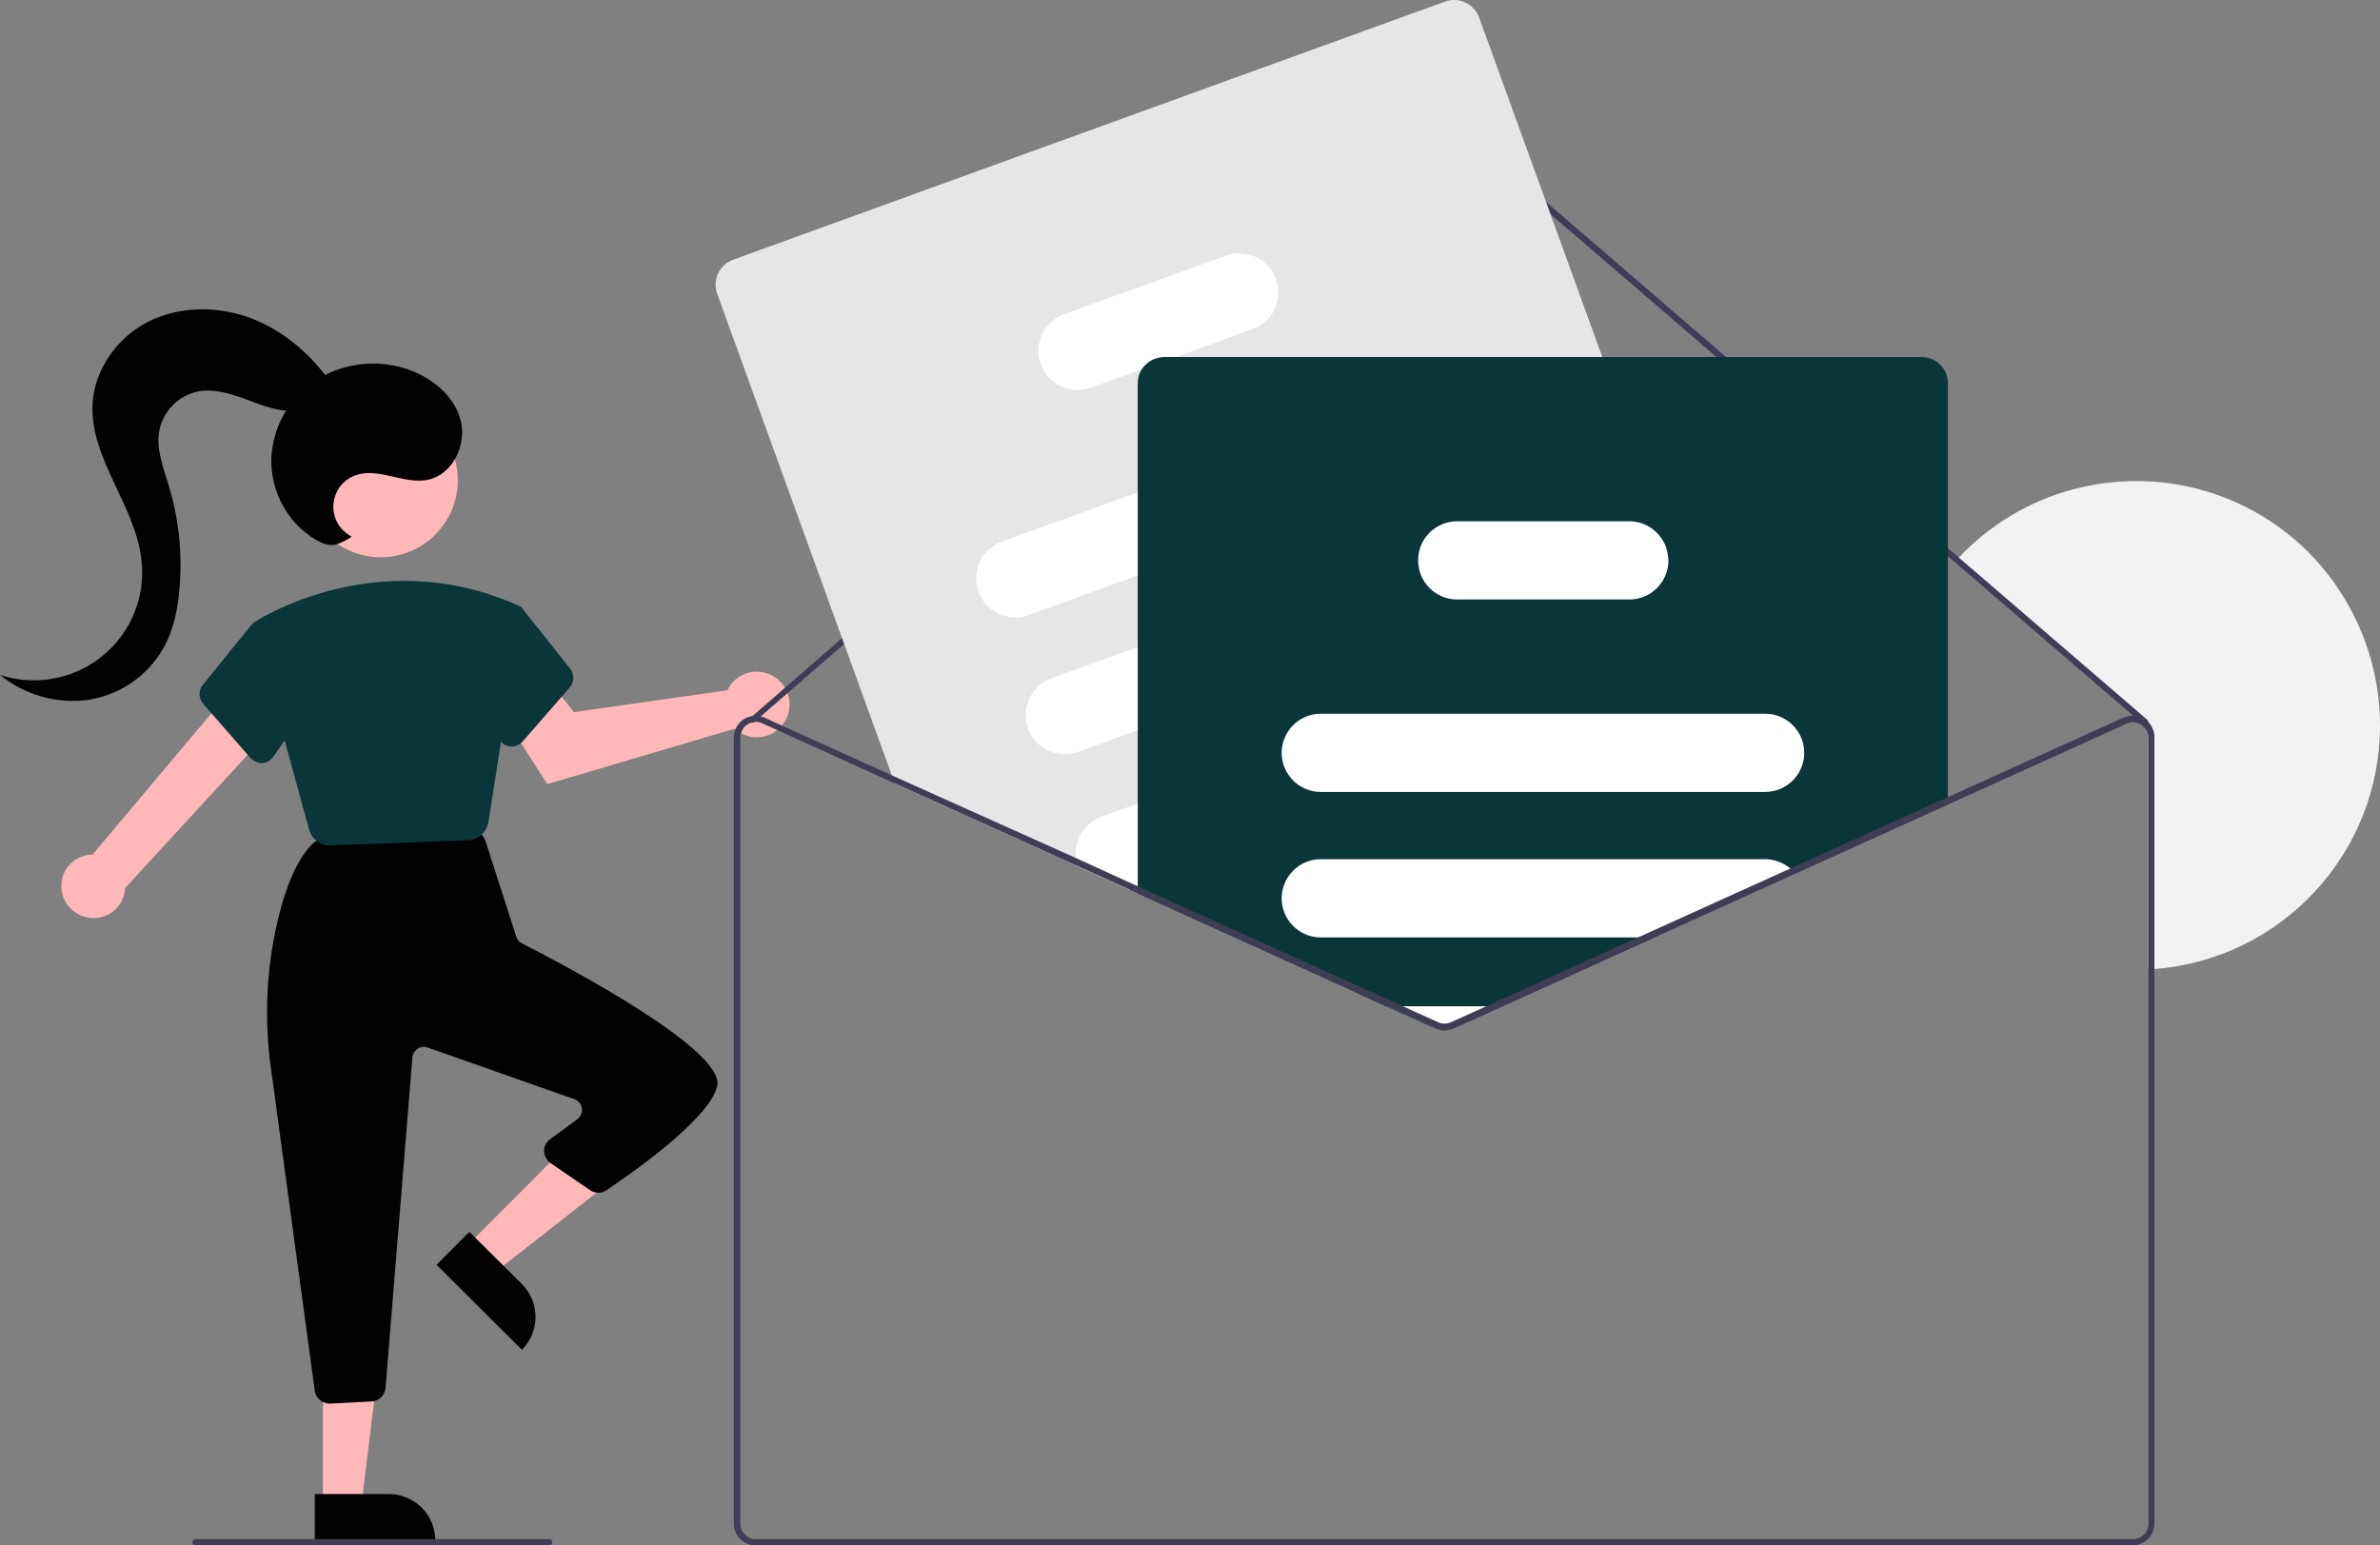 <?xml version="1.0" encoding="utf-8"?>
<!-- Generator: Adobe Illustrator 24.2.0, SVG Export Plug-In . SVG Version: 6.00 Build 0)  -->
<svg version="1.1" id="Layer_1" xmlns="http://www.w3.org/2000/svg" xmlns:xlink="http://www.w3.org/1999/xlink" x="0px" y="0px"
	 viewBox="0 0 760.6 493.9" style="enable-background:new 0 0 760.6 493.9;" xml:space="preserve">
<rect x="0" y="0" width="760.6" height="493.9" fill="#808080" stroke="none"/>
<style type="text/css">
	.st0{fill:#F2F2F2;}
	.st1{fill:#FFB8B8;}
	.st2{fill:#020202;}
	.st3{fill:#0B3639;}
	.st4{fill:#3F3D56;}
	.st5{fill:#E6E6E6;}
	.st6{fill:#FFFFFF;}
</style>
<path class="st0" d="M760.6,231.9c0,40.8-31.4,74.6-72,77.8c-0.7,0-1.3,0.1-2,0.1v-74c0-1.5-0.7-2.9-1.8-3.9
	c-0.1-0.1-0.1-0.1-0.2-0.2c-0.1-0.1-0.1-0.1-0.2-0.2c-1.4-0.9-3.2-1.1-4.8-0.4l-0.8-1.8c0.9-0.4,1.9-0.6,2.9-0.6l-57-49.1
	c0.4-0.5,0.9-1,1.4-1.5c29.7-31.3,79-32.6,110.3-2.9C751.8,190,760.6,210.5,760.6,231.9L760.6,231.9z"/>
<path class="st1" d="M19.8,285.1c-1.1-5.5,2.5-10.8,8-11.8c0.6-0.1,1.2-0.2,1.8-0.2l45-53.5l11.2,14.4l-45.8,49.8
	c-0.3,5.6-5,9.9-10.6,9.6C24.6,293.1,20.6,289.7,19.8,285.1L19.8,285.1z"/>
<path class="st1" d="M233.3,219.2c-0.3,0.5-0.6,0.9-0.8,1.4l-49.1,7l-7.5-9.5l-15.8,9.4l14.8,23.1l59.9-17.7
	c4.3,3.9,10.9,3.6,14.8-0.7s3.6-10.9-0.7-14.8s-10.9-3.6-14.8,0.7C233.8,218.5,233.5,218.8,233.3,219.2z"/>
<polygon class="st1" points="149.4,398 158.1,406.7 195.6,377.3 182.8,364.5 "/>
<path class="st2" d="M166.8,431.4l-27.3-27.2l0,0l10.5-10.5l0,0l16.8,16.7C172.6,416.2,172.6,425.6,166.8,431.4L166.8,431.4
	L166.8,431.4L166.8,431.4z"/>
<polygon class="st1" points="103.2,481 115.5,481 121.3,433.7 103.2,433.7 "/>
<path class="st2" d="M139.1,492.4l-38.5,0l0,0l0-14.9l0,0l23.6,0C132.5,477.5,139.1,484.1,139.1,492.4L139.1,492.4L139.1,492.4
	L139.1,492.4z"/>
<path class="st2" d="M100.6,444.5l-14-103c-2.2-15.6-1.5-31.4,2-46.7c2.9-12.3,6.7-20.8,11.5-25.3c0.8-0.7,1.7-1.1,2.7-1.3l46.1-4.8
	c1.8-0.2,3.6,0.7,4.5,2.3l1.5,2.5c0.2,0.3,0.3,0.6,0.4,1l9.7,30.2c0.3,0.9,0.9,1.7,1.8,2.1c15.3,7.8,65.2,34.3,62.4,45.7
	c-2.7,10.7-27.8,28.1-35.4,33.2c-1.6,1.1-3.7,1-5.2,0l-12.7-8.7c-2.1-1.5-2.7-4.4-1.2-6.5c0.3-0.4,0.7-0.8,1.1-1.1l8.7-6.4
	c1.6-1.2,2-3.5,0.8-5.1c-0.4-0.6-1-1-1.7-1.3l-46.9-16.5c-1.9-0.7-4,0.3-4.7,2.2c-0.1,0.3-0.2,0.6-0.2,0.9l-8.6,105.7
	c-0.2,2.3-2.1,4.2-4.4,4.3l-13.4,0.7c-0.1,0-0.2,0-0.2,0C102.9,448.5,100.9,446.8,100.6,444.5z"/>
<circle class="st1" cx="121.7" cy="153.5" r="24.6"/>
<path class="st3" d="M98.8,265.2l-18.1-66L81,199c0.4-0.3,39.4-26,85-5.3l0.8,0.5l-10.7,68.5c-0.5,3.2-3.2,5.6-6.4,5.8l-44.1,1.7
	c-0.1,0-0.2,0-0.3,0C102.2,270.2,99.6,268.1,98.8,265.2z"/>
<path class="st3" d="M80,242.2l-15.1-17.3c-1.5-1.7-1.5-4.3-0.1-6l15.7-19.4l12.1,3.3l6.4,22.4l-11.7,16.7c-0.8,1.2-2.2,1.9-3.6,2
	c-0.1,0-0.2,0-0.3,0C82.2,243.8,80.9,243.2,80,242.2z"/>
<path class="st3" d="M163.3,238.6c-1.4-0.1-2.8-0.8-3.6-2L148,219.9l5.6-23.6l11.1-3l2.1,1l15.4,19.4c1.4,1.8,1.4,4.3-0.1,6L167,237
	c-0.9,1-2.2,1.6-3.5,1.6C163.4,238.6,163.3,238.6,163.3,238.6z"/>
<path class="st4" d="M686.6,230.8c0,0.2-0.1,0.5-0.2,0.7c-0.4,0.4-1,0.5-1.4,0.1l-3.4-2.9l-57-49.1L464.8,42c-1.9-1.6-4.7-1.6-6.5,0
	L243.2,228.9l-1.9,1.7c-0.1,0.1-0.2,0.1-0.3,0.2c-0.2,0.1-0.3,0.1-0.5,0.1c-0.2,0-0.5-0.1-0.6-0.3c-0.4-0.4-0.3-1,0.1-1.4
	c0,0,0,0,0,0l0.3-0.2L457,40.5c2.6-2.3,6.5-2.3,9.2,0L626,178.2l60.3,51.9C686.4,230.3,686.5,230.6,686.6,230.8z"/>
<path class="st5" d="M565.1,260.4l-2.6-7.2l-9.1-25l-19.5-53.8l-21.8-60.2L472.7,5.6c-1.6-4.4-6.5-6.7-10.9-5.1L234.3,83
	c-4.4,1.6-6.7,6.5-5.1,10.9L285,247.8l0.9,2.6l58.6,26.5l16.5,7.5l2.7,1.2l69.7,31.6l2.7-1l45.7-16.6l69-25l9.3-3.4
	C564.4,269.7,566.7,264.8,565.1,260.4z"/>
<path class="st6" d="M469.7,132.2c-2.4-6.5-9.5-9.8-16-7.5l-90,32.6l-43.5,15.8c-6.5,2.3-9.8,9.5-7.5,16c2.3,6.5,9.5,9.8,16,7.5
	c0,0,0,0,0,0l34.9-12.7l98.6-35.7C468.7,145.9,472,138.7,469.7,132.2z"/>
<path class="st6" d="M485.5,175.9c-2.4-6.5-9.5-9.8-16-7.5l-15.3,5.5l-90.6,32.9l-27.6,10c-6.5,2.4-9.8,9.5-7.5,16s9.5,9.8,16,7.5
	l0,0l19.1-6.9L478,191.9c0.3-0.1,0.5-0.2,0.8-0.3C484.8,189,487.8,182.1,485.5,175.9z"/>
<path class="st6" d="M501.6,220.1c-2.4-6.5-9.5-9.8-16-7.5l-42.8,15.5l-33.1,12l-46,16.7L352,261c-5.5,2-8.9,7.6-8.1,13.4
	c0.1,0.8,0.3,1.7,0.6,2.5l16.5,7.5l2.7-1h0l83.5-30.3l46.9-17C500.6,233.8,503.9,226.6,501.6,220.1L501.6,220.1z"/>
<path class="st6" d="M407.8,89.2c-2.4-6.5-9.5-9.8-16-7.5l-51.7,18.7c-6.5,2.4-9.8,9.5-7.5,16s9.5,9.8,16,7.5l16.4-5.9l10.8-3.9
	l24.5-8.9C406.8,102.9,410.2,95.7,407.8,89.2z"/>
<path class="st3" d="M614.1,114.1h-242c-2.9,0-5.6,1.5-7.2,3.9c-0.9,1.4-1.3,2.9-1.3,4.6v163l69.7,31.6l9.8,4.5l15.5,7
	c1.8,0.8,3.9,0.8,5.8,0l15.5-7l48.5-22l45.2-20.5l48.9-22.2V122.6C622.6,117.9,618.8,114.1,614.1,114.1z"/>
<path class="st6" d="M564.1,228.1h-142c-6.7,0-12.2,5.3-12.5,12c0,0.2,0,0.3,0,0.5c0,6.9,5.6,12.5,12.5,12.5h142
	c6.9,0,12.5-5.6,12.5-12.5S571,228.1,564.1,228.1z"/>
<path class="st6" d="M572.2,277.6c-2.3-1.9-5.1-3-8.1-3h-142c-6.9,0-12.5,5.6-12.5,12.5s5.6,12.5,12.5,12.5h106.4l45.2-20.5
	C573.3,278.6,572.8,278.1,572.2,277.6z"/>
<path class="st6" d="M443.2,321.6l15.5,7c1.8,0.8,3.9,0.8,5.8,0l15.5-7H443.2z"/>
<path class="st6" d="M532.4,174.8c-1.8-4.9-6.5-8.2-11.7-8.2h-55c-4.9,0-9.4,2.9-11.4,7.3c-0.7,1.6-1.1,3.4-1.1,5.2
	c0,6.9,5.6,12.5,12.5,12.5h55c6.9,0,12.5-5.6,12.5-12.5C533.1,177.7,532.9,176.2,532.4,174.8z"/>
<path class="st4" d="M523.6,299.6l-48.5,22l-11.5,5.2c-1.3,0.6-2.8,0.6-4.1,0l-11.5-5.2h-4.9l15.5,7c1.8,0.8,3.9,0.8,5.8,0l15.5-7
	l48.5-22H523.6z M523.6,299.6l-48.5,22l-11.5,5.2c-1.3,0.6-2.8,0.6-4.1,0l-11.5-5.2h-4.9l15.5,7c1.8,0.8,3.9,0.8,5.8,0l15.5-7
	l48.5-22H523.6z M523.6,299.6l-48.5,22l-11.5,5.2c-1.3,0.6-2.8,0.6-4.1,0l-11.5-5.2h-4.9l15.5,7c1.8,0.8,3.9,0.8,5.8,0l15.5-7
	l48.5-22H523.6z M686.6,230.8c-0.4-0.4-0.8-0.7-1.2-1c-2-1.3-4.5-1.5-6.7-0.5l-106.4,48.2l-48.6,22l-48.5,22l-11.5,5.2
	c-1.3,0.6-2.8,0.6-4.1,0l-11.5-5.2l-12-5.4l-72.4-32.8l0,0l-19.7-9L285,247.8l-40.6-18.4c-0.4-0.2-0.8-0.3-1.3-0.4
	c-1-0.2-2-0.3-3-0.1c-3.3,0.7-5.6,3.5-5.6,6.9v251.1c0,3.9,3.1,7,7,7h440c3.9,0,7-3.1,7-7V235.7
	C688.6,233.9,687.8,232.1,686.6,230.8L686.6,230.8z M686.6,486.9c0,2.8-2.2,5-5,5h-440c-2.8,0-5-2.2-5-5V235.7
	c0-1.7,0.9-3.3,2.3-4.2c0.5-0.3,1-0.5,1.6-0.7c0.2,0,0.3-0.1,0.5-0.1c0.2,0,0.4,0,0.6,0c0.7,0,1.4,0.2,2.1,0.5l42.3,19.2l58.6,26.5
	l16.5,7.5l2.7,1.2l69.7,31.6l9.8,4.5l15.5,7c1.8,0.8,3.9,0.8,5.8,0l15.5-7l48.5-22l45.2-20.5l105.8-47.9c1.5-0.7,3.3-0.6,4.8,0.4
	c0.1,0,0.2,0.1,0.2,0.2c0.1,0.1,0.2,0.1,0.2,0.2c1.2,0.9,1.8,2.4,1.8,3.9L686.6,486.9z M523.6,299.6l-48.5,22l-11.5,5.2
	c-1.3,0.6-2.8,0.6-4.1,0l-11.5-5.2h-4.9l15.5,7c1.8,0.8,3.9,0.8,5.8,0l15.5-7l48.5-22H523.6z M523.6,299.6l-48.5,22l-11.5,5.2
	c-1.3,0.6-2.8,0.6-4.1,0l-11.5-5.2h-4.9l15.5,7c1.8,0.8,3.9,0.8,5.8,0l15.5-7l48.5-22H523.6z M361,284.4l2.7,1.2v-2.2L361,284.4z
	 M523.6,299.6l-48.5,22l-11.5,5.2c-1.3,0.6-2.8,0.6-4.1,0l-11.5-5.2h-4.9l15.5,7c1.8,0.8,3.9,0.8,5.8,0l15.5-7l48.5-22H523.6z"/>
<path class="st4" d="M175.5,493.9h-113c-0.6,0-1-0.4-1-1s0.4-1,1-1h113c0.6,0,1,0.4,1,1S176.1,493.9,175.5,493.9z"/>
<path class="st2" d="M112.4,171.5c-5.3-2.7-7.4-9.1-4.7-14.4c1.2-2.4,3.2-4.2,5.7-5.1c7.4-2.9,15.7,3,23.5,1.3
	c7.7-1.7,12.2-10.9,10.4-18.6s-8.6-13.5-16-16.3c-9.8-3.7-20.8-2.7-29.7,2.7c-8.9,5.5-14.5,15.1-14.9,25.6
	c-0.2,10.5,5.2,20.4,14.2,25.8c2,1.1,4.3,2.1,6.5,1.5C109.1,173.5,110.8,172.6,112.4,171.5z"/>
<path class="st2" d="M104.4,120.5c-6.5-8.7-15.4-15.8-25.6-19.3s-22-3.2-31.6,1.7s-16.8,14.9-17.6,25.7c-1.2,18,14.2,33.3,15.7,51.3
	c1.7,19-12.4,35.7-31.4,37.4c-4.7,0.4-9.5-0.1-13.9-1.6c7.8,6.4,18,9.3,28,8c10-1.5,18.9-7.4,24-16.2c3.5-6,4.9-13,5.4-19.9
	c0.9-11-0.3-22-3.5-32.5c-1.7-5.7-4.1-11.6-3-17.5c1.3-6.3,6.2-11.2,12.4-12.5c5-0.9,10,0.6,14.7,2.3s9.5,3.8,14.5,3.9
	s10.5-2.2,12.5-6.8L104.4,120.5z"/>
</svg>
